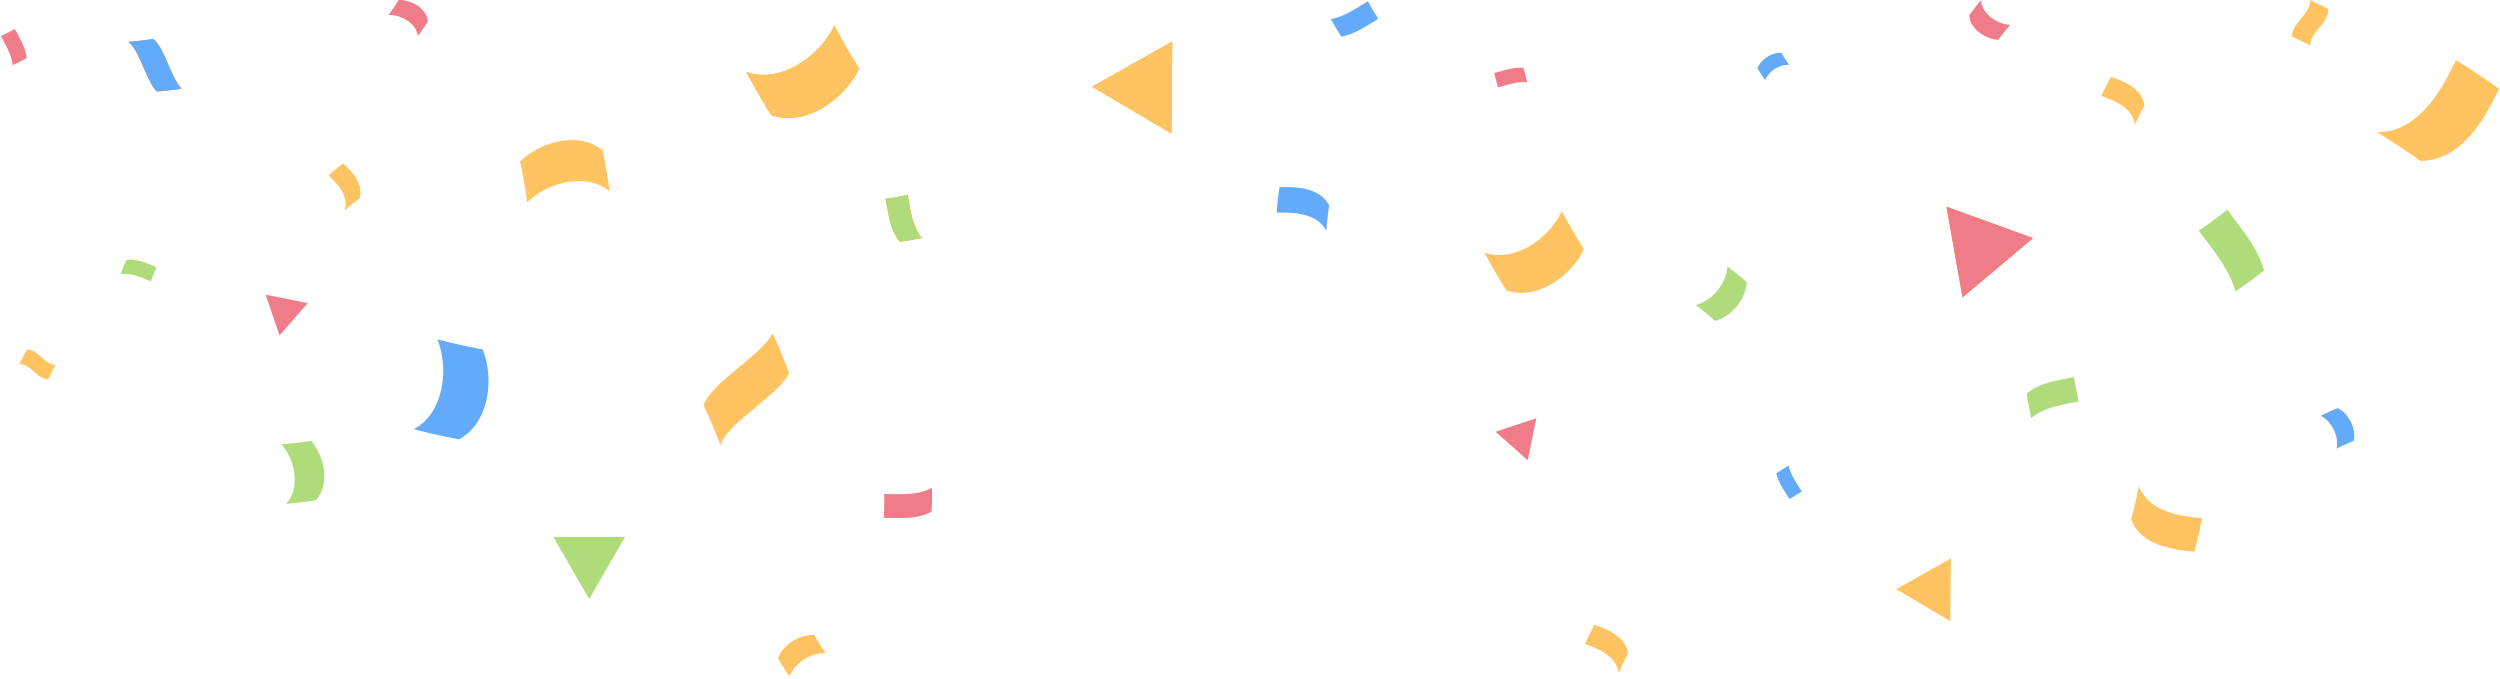 <svg xmlns="http://www.w3.org/2000/svg" width="490" height="133" viewBox="0 0 490 133">
    <g fill="none" fill-rule="evenodd">
        <path fill="#F17C89" d="M299.433 90.212l1.686-8.241-7.98 2.661 6.294 5.58"/>
        <path fill="#F89F0B" d="M384.657 58.28l13.81-11.605-16.955-6.158 3.145 17.763M229.593 26.167l.173-18.038-15.708 8.869 15.535 9.169"/>
        <path fill="#FFC361" d="M382.248 121.738l.118-12.296-10.708 6.046 10.59 6.25"/>
        <path fill="#F17C89" d="M60.326 59.405l-8.252-1.633 2.712 7.963 5.54-6.33"/>
        <path fill="#AFDB7A" d="M122.519 105.226h-14.068l7.034 12.183 7.034-12.183"/>
        <path fill="#F17C89" d="M384.657 58.28l13.81-11.605-16.955-6.158 3.145 17.763"/>
        <path fill="#FFC361" d="M229.593 26.167l.173-18.038-15.708 8.869 15.535 9.169"/>
        <path fill="#AFDB7A" d="M60.957 86.405c2.693 3.046 3.791 8.594.927 11.648a68.854 68.854 0 0 1-5.801.678c2.866-3.055 1.766-8.605-.925-11.651 1.94-.146 3.88-.368 5.799-.675"/>
        <path fill="#64AAFA" d="M259.971 45.275c-1.83-3.505-6.378-3.702-9.731-3.588.111-1.675.297-3.343.544-5.001 3.353-.115 7.899.082 9.731 3.588a61.484 61.484 0 0 0-.544 5.001"/>
        <path fill="#FFC361" d="M418.432 24.459c-.415-3.277-3.917-4.753-6.578-5.637a50.868 50.868 0 0 1 1.879-3.76c2.659.884 6.163 2.36 6.578 5.636a51.285 51.285 0 0 0-1.879 3.761M317.216 131.874c-.415-3.278-3.918-4.753-6.578-5.638a51.23 51.23 0 0 1 1.878-3.759c2.659.883 6.164 2.36 6.579 5.635a51.108 51.108 0 0 0-1.879 3.762M9.445 74.336c-2.137.06-3.378-3.022-5.644-2.981.459-.96.958-1.901 1.491-2.821 2.266-.04 3.507 3.042 5.644 2.981a38.53 38.53 0 0 0-1.491 2.821"/>
        <path fill="#F17C89" d="M292.827 14.344c1.863-.519 3.779-1.219 5.738-1.042.292.924.548 1.858.764 2.804-1.958-.177-3.872.524-5.74 1.042a36.273 36.273 0 0 0-.762-2.804"/>
        <path fill="#AFDB7A" d="M29.571 55.145c-1.882-.713-3.86-1.713-5.928-1.404.335-.946.712-1.879 1.124-2.794 2.068-.309 4.047.691 5.926 1.404a35.781 35.781 0 0 0-1.122 2.794"/>
        <path fill="#FFC361" d="M101.937 31.639c4.047-3.98 11.696-5.928 16.167-2.162a97.591 97.591 0 0 1 1.376 8.031c-4.472-3.762-12.121-1.816-16.165 2.164a99.435 99.435 0 0 0-1.378-8.033"/>
        <path fill="#64AAFA" d="M94.592 68.483c2.396 5.863 1.166 14.585-4.613 17.609a109.2 109.2 0 0 1-8.879-1.98c5.781-3.024 7.011-11.746 4.615-17.607 2.93.776 5.893 1.445 8.877 1.978"/>
        <path fill="#F17C89" d="M78.139-.011c2.466-.042 5.458 1.637 5.738 4.161a42.87 42.87 0 0 1-1.972 2.943c-.28-2.527-3.272-4.203-5.738-4.162a42.73 42.73 0 0 0 1.972-2.942"/>
        <path fill="#64AAFA" d="M350.676 12.726c-1.911-.118-4.012 1.223-4.707 3.007a33.781 33.781 0 0 1-1.501-2.352c.693-1.784 2.794-3.126 4.703-3.008.47.805.972 1.589 1.505 2.353"/>
        <path fill="#FFC361" d="M161.852 128.035c-2.89-.179-6.068 1.85-7.119 4.549a51.256 51.256 0 0 1-2.271-3.559c1.049-2.698 4.226-4.728 7.114-4.549a52.464 52.464 0 0 0 2.276 3.559"/>
        <path fill="#F17C89" d="M2.916 5.666c.941 1.819 2.079 3.647 2.319 5.71-.893.501-1.805.969-2.734 1.394C2.26 10.708 1.123 8.88.186 7.064a38.556 38.556 0 0 0 2.73-1.398"/>
        <path fill="#64AAFA" d="M270.152 3.688c-2.29 1.378-4.579 3.011-7.246 3.494a48.46 48.46 0 0 1-2.048-3.443c2.668-.484 4.956-2.12 7.248-3.496a48.022 48.022 0 0 0 2.046 3.445"/>
        <path fill="#F17C89" d="M173.298 96.834c3.12-.002 6.544.353 9.375-1.238a59.274 59.274 0 0 1-.087 4.675c-2.833 1.59-6.257 1.234-9.376 1.238a57.41 57.41 0 0 0 .088-4.675M391.668 7.814c-2.594-.166-5.596-2.181-5.68-4.86a47.75 47.75 0 0 1 2.321-2.927c.084 2.68 3.086 4.697 5.682 4.86a45.585 45.585 0 0 0-2.323 2.927"/>
        <path fill="#FFC361" d="M310.446 48.81c-2.527 5.427-9.365 10.175-15.177 8.109a105.98 105.98 0 0 1-4.327-7.426c5.811 2.064 12.649-2.682 15.177-8.109a103.048 103.048 0 0 0 4.327 7.426M465.918 25.937c7.977-.039 12.533-8.01 15.431-14.13 2.9 1.748 5.721 3.622 8.465 5.597-2.896 6.121-7.454 14.093-15.429 14.132a124.636 124.636 0 0 0-8.467-5.599M419.213 95.269c1.885 4.95 7.904 5.923 12.385 6.296a81.993 81.993 0 0 1-1.505 6.57c-4.48-.374-10.498-1.347-12.385-6.297a81.745 81.745 0 0 0 1.505-6.569M137.892 79.42c1.646-4.55 11.088-9.509 13.513-14.059.583 1.036 2.931 6.678 3.286 7.814-2.425 4.552-11.867 9.509-13.513 14.061-.361-1.131-2.7-6.779-3.286-7.816M449.25 7.204c-.162-2.668 3.641-4.343 3.498-7.173a48.53 48.53 0 0 1 3.59 1.75c.14 2.829-3.662 4.504-3.498 7.174a50.185 50.185 0 0 0-3.59-1.751"/>
        <path fill="#AFDB7A" d="M436.548 41.11c2.746 3.721 5.936 7.396 7.207 11.913a85.1 85.1 0 0 1-5.602 4.092c-1.269-4.518-4.46-8.191-7.206-11.913a85.588 85.588 0 0 0 5.601-4.092"/>
        <path fill="#64AAFA" d="M350.777 97.835c-1.014-1.594-2.211-3.184-2.602-5.061a34.584 34.584 0 0 1 2.401-1.511c.389 1.88 1.588 3.468 2.601 5.064-.82.47-1.621.974-2.4 1.508"/>
        <path fill="#F89F0B" d="M177.894 38.204c.56 2.875.844 6.095 2.816 8.42a53.977 53.977 0 0 1-4.324.756c-1.973-2.327-2.254-5.546-2.818-8.422a53.94 53.94 0 0 0 4.326-.754M168.391 13.437c-2.887 6.133-10.663 11.475-17.236 9.105a122.762 122.762 0 0 1-4.864-8.437c6.574 2.37 14.349-2.972 17.239-9.106a118.742 118.742 0 0 0 4.861 8.438M67.624 41.142c.832-2.717-1.398-5.113-3.172-6.746a43.242 43.242 0 0 1 2.799-2.287c1.776 1.631 4.004 4.028 3.176 6.745a45.158 45.158 0 0 0-2.803 2.288"/>
        <path fill="#AFDB7A" d="M332.372 59.781c3.252-.844 6.021-4.221 6.209-7.572a58.362 58.362 0 0 1 3.786 3.105c-.187 3.351-2.958 6.73-6.209 7.572a61.82 61.82 0 0 0-3.786-3.105"/>
        <path fill="#F89F0B" d="M29.988 7.626c2.257 1.643 3.485 7.666 5.618 9.741-.668.157-4.17.551-4.855.566-2.131-2.074-3.361-8.099-5.621-9.74.685-.017 4.188-.408 4.858-.567"/>
        <path fill="#AFDB7A" d="M177.894 38.204c.56 2.875.844 6.095 2.816 8.42a53.977 53.977 0 0 1-4.324.756c-1.973-2.327-2.254-5.546-2.818-8.422a53.94 53.94 0 0 0 4.326-.754"/>
        <path fill="#FFC361" d="M168.391 13.437c-2.887 6.133-10.663 11.475-17.236 9.105a122.762 122.762 0 0 1-4.864-8.437c6.574 2.37 14.349-2.972 17.239-9.106a118.742 118.742 0 0 0 4.861 8.438M67.624 41.142c.832-2.717-1.398-5.113-3.172-6.746a43.242 43.242 0 0 1 2.799-2.287c1.776 1.631 4.004 4.028 3.176 6.745a45.158 45.158 0 0 0-2.803 2.288"/>
        <path fill="#64AAFA" d="M457.977 87.915c.494-2.388-.894-5.26-3.111-6.438a45.806 45.806 0 0 1 3.354-1.493c2.218 1.178 3.607 4.05 3.112 6.438-1.139.452-2.258.953-3.355 1.493M29.988 7.626c2.257 1.643 3.485 7.666 5.618 9.741-.668.157-4.17.551-4.855.566-2.131-2.074-3.361-8.099-5.621-9.74.685-.017 4.188-.408 4.858-.567"/>
        <path fill="#AFDB7A" d="M407.431 78.675c-3.18.679-6.746 1.06-9.285 3.294a58.858 58.858 0 0 1-.924-4.781c2.539-2.235 6.105-2.615 9.283-3.296.244 1.605.554 3.202.926 4.783"/>
    </g>
</svg>

